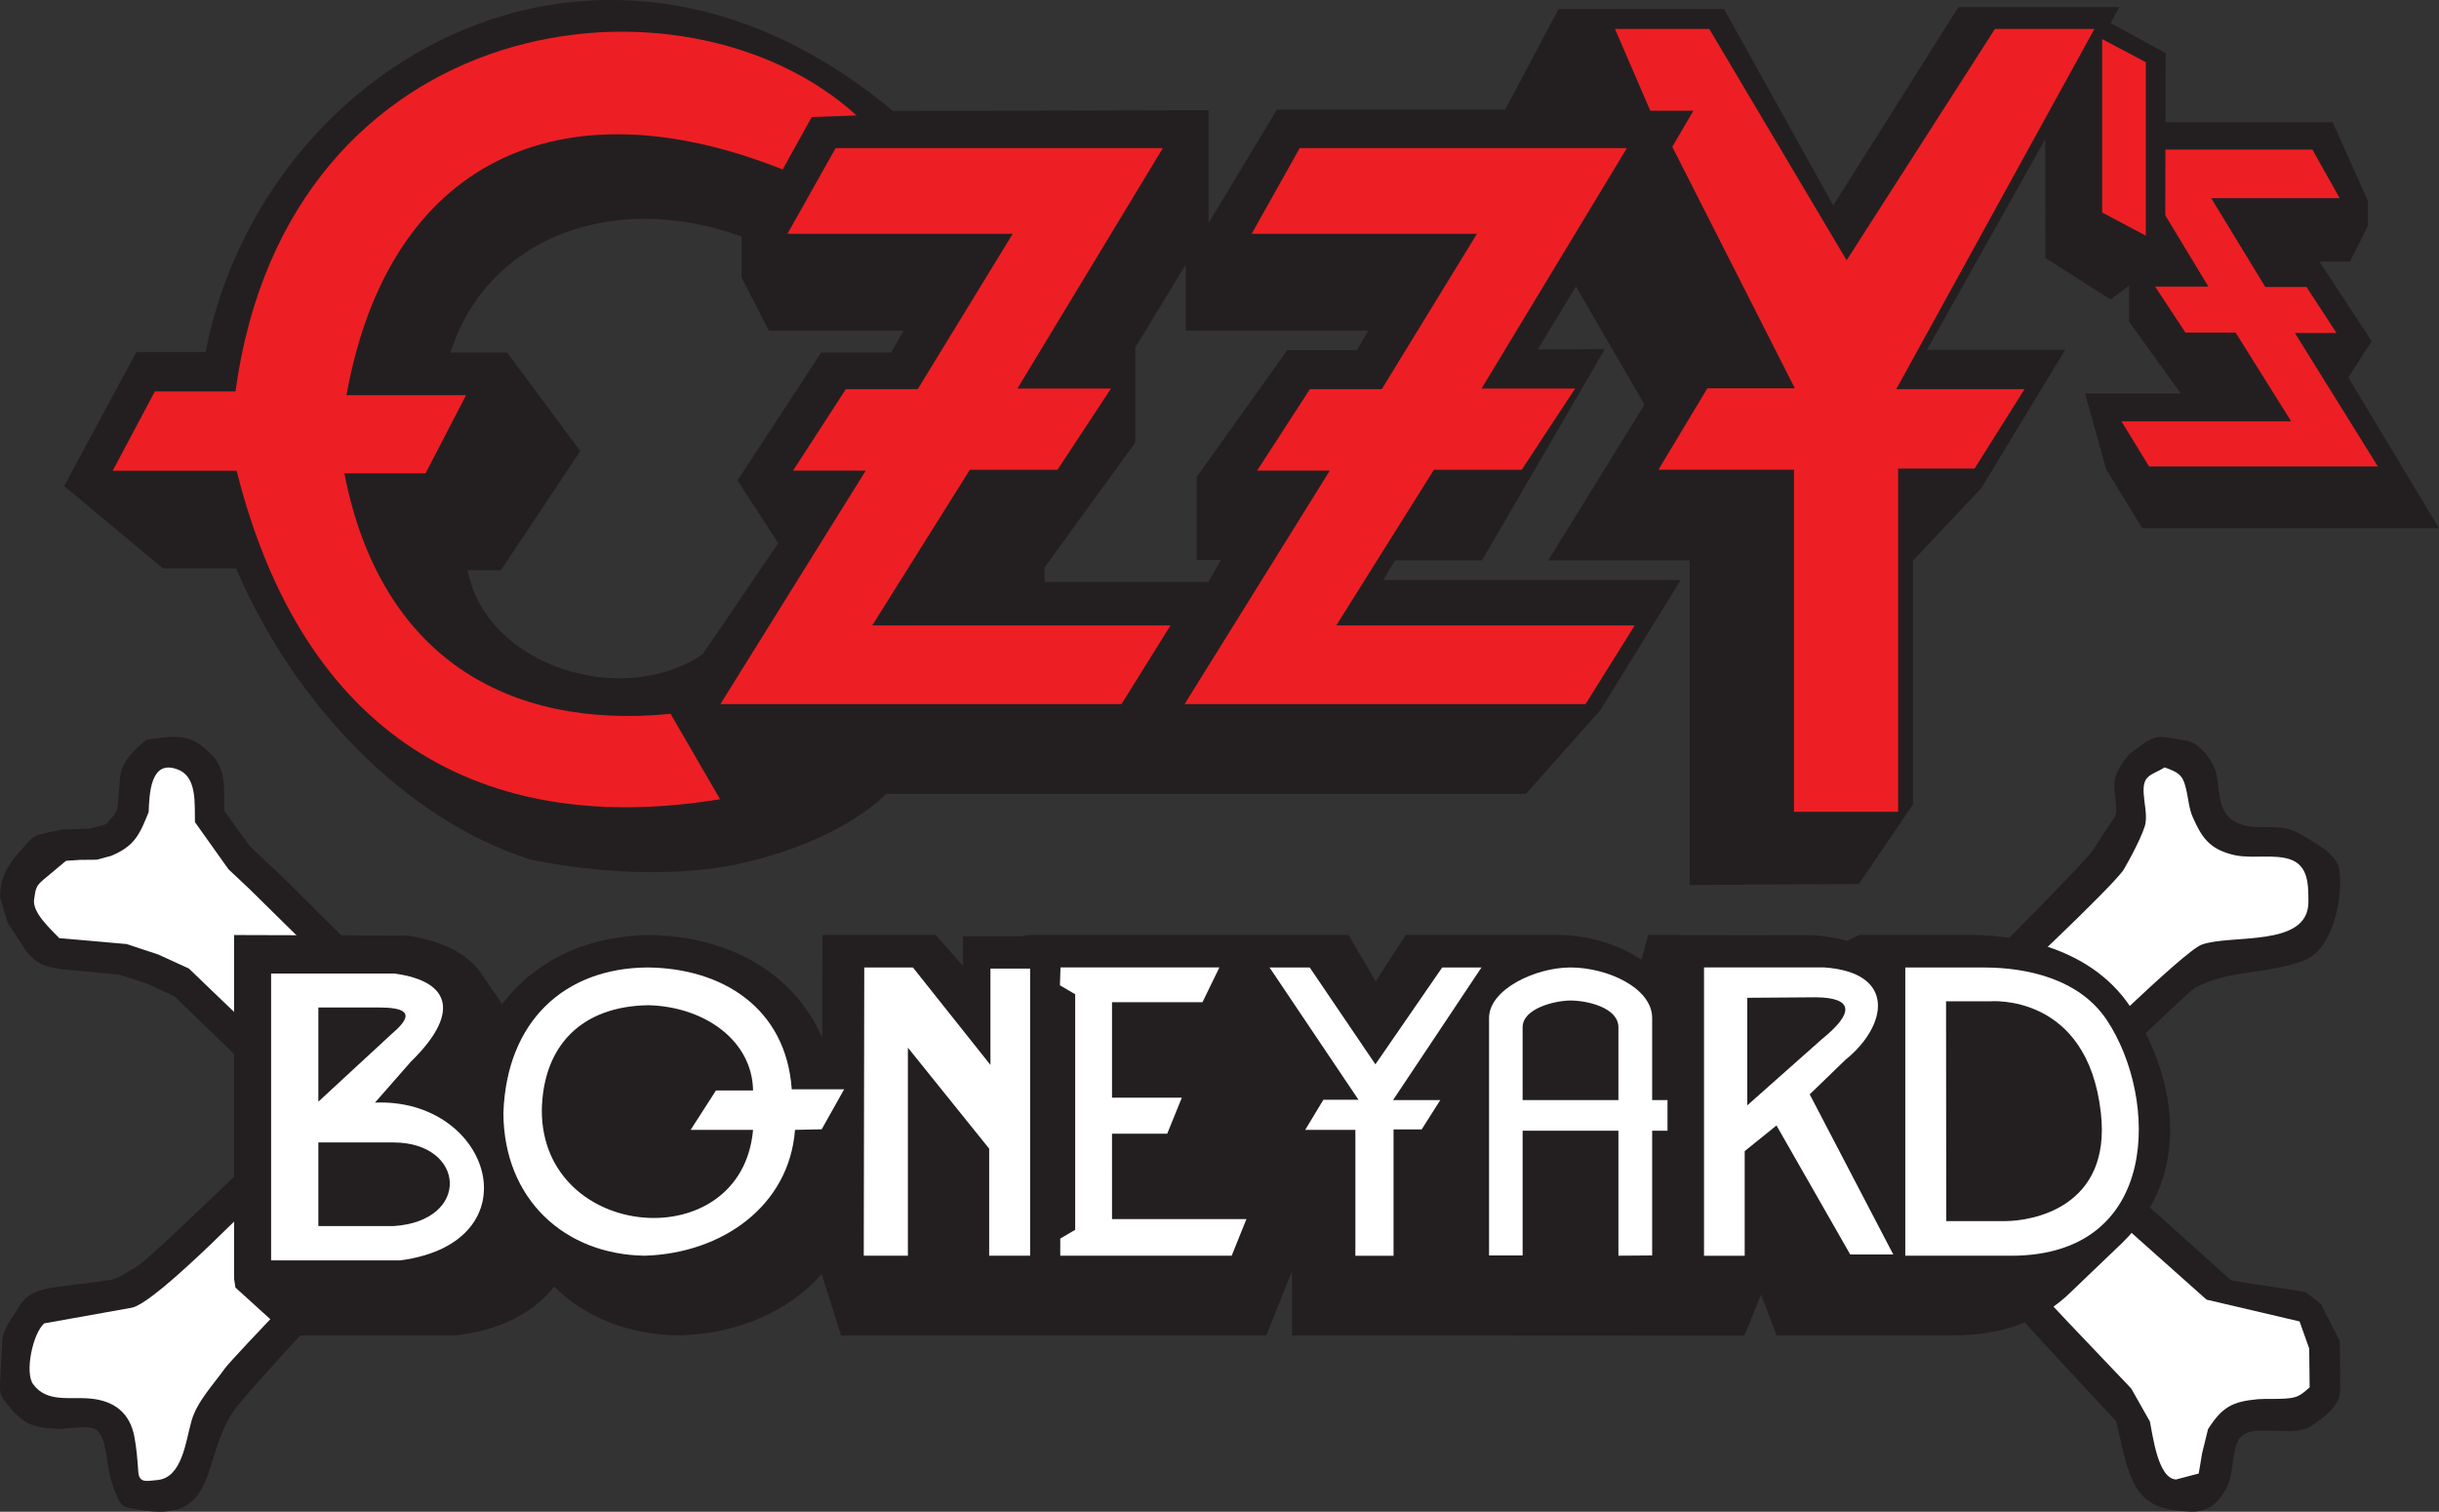 <svg width="800" height="495.91" version="1.1" viewBox="0 0 211.67 131.21" xmlns="http://www.w3.org/2000/svg">
 <rect x="0" y="0" width="211.67" height="131.21" fill="#333333" stroke="none"/>
 <g transform="translate(126.78 161.13)">
  <g transform="matrix(7.281 0 0 -7.281 62.616 -32.122)">
   <path d="m0 0h-0.059c-0.265 9e-3 -0.341 0.396-0.393 0.649l-0.019 0.093-0.21 0.379c-3e-3 2e-3 -0.077 0.079-0.19 0.199-0.182 0.191-0.461 0.483-0.727 0.767l-0.058 0.061 1.048 0.988 0.933-0.835c0.078-0.014 0.314-0.072 1.093-0.255l0.091-0.022-0.03-0.087c1e-3 -0.016 0.052-0.141 0.108-0.257l0.057-0.121h-0.048c2e-3 -0.096 5e-3 -0.263 7e-3 -0.379l2e-3 -0.036-0.031-0.027c-0.123-0.106-0.168-0.142-0.342-0.156l-0.161-5e-3 -0.167-1e-3c-0.282-0.023-0.375-0.078-0.529-0.318l-0.045-0.179-0.01-0.074-0.043-0.245c-0.024-0.139-0.214-0.139-0.277-0.139" fill="#fff"/>
  </g>
  <g transform="matrix(7.281 0 0 -7.281 -106.38 -72.38)">
   <path d="m0 0-0.067 0.061c-0.258 0.246-0.481 0.462-0.533 0.51l-0.347 0.162-0.362 0.12c-0.043 1e-3 -0.199 0.017-0.794 0.074l-0.032 2e-3 -0.053 0.054c-0.125 0.123-0.316 0.311-0.288 0.488l3e-3 0.033c0.018 0.127 0.031 0.175 0.142 0.269l0.282 0.238 0.195 0.012h0.193l0.161 0.04c0.238 0.102 0.282 0.217 0.387 0.46v9e-3c8e-3 0.207 0.027 0.593 0.32 0.593l0.132-0.024c0.262-0.094 0.264-0.399 0.265-0.618v-0.069l0.384-0.539 0.248-0.227 0.61-0.603z" fill="#fff"/>
  </g>
  <g transform="matrix(7.281 0 0 -7.281 -114 -31.988)">
   <path d="m0 0c-0.117 0-0.184 0.064-0.193 0.189-6e-3 0.143-0.017 0.272-0.045 0.407-0.042 0.236-0.187 0.358-0.444 0.387l-0.134 3e-3h-0.102c-0.184 0-0.375 0.014-0.511 0.202-0.122 0.169-0.03 0.643 0.122 0.812 0.03 0.073 0.184 0.126 1.029 0.222l0.076 0.01c0.083 0.01 0.356 0.194 1.18 1.003l0.094 0.091 0.492-1.337-0.037-0.038c-0.133-0.138-0.484-0.512-0.531-0.578l-0.111-0.146c-0.114-0.142-0.233-0.292-0.277-0.452l-0.035-0.14c-0.057-0.254-0.141-0.6-0.449-0.625l-0.038-4e-3 -0.086-6e-3" fill="#fff"/>
  </g>
  <g transform="matrix(7.281 0 0 -7.281 58.051 -73.198)">
   <path d="m0 0c-0.029 0-0.029 0-1.027 0.723l-0.084 0.056 0.074 0.073c0.498 0.471 0.839 0.817 0.892 0.903 0.073 0.114 0.242 0.443 0.252 0.529l-0.012 0.205-0.013 0.12c-0.017 0.235 0.089 0.286 0.202 0.342l0.085 0.05 0.037 0.02 0.037-0.014c0.159-0.057 0.258-0.093 0.309-0.305l0.023-0.127 0.059-0.216c0.094-0.211 0.172-0.319 0.373-0.38l0.27-0.031 0.152 2e-3 0.234-0.02c0.351-0.066 0.351-0.39 0.351-0.609-2e-3 -0.455-0.509-0.494-0.913-0.526-0.165-0.014-0.321-0.025-0.414-0.06-0.077-0.031-0.354-0.269-0.83-0.714l-0.024-0.021z" fill="#fff"/>
  </g>
  <g transform="matrix(7.281 0 0 -7.281 84.884 -115.29)">
   <path d="m0 0h-3.537l-0.43 0.703-0.251 0.902h1.142l-0.618 0.856v0.656l-0.505 0.853v0.869h2.932l0.421-0.939v-0.298l-0.215-0.425h-0.363l0.622-0.948-0.278-0.432z" fill="#231f20"/>
  </g>
  <g transform="matrix(7.281 0 0 -7.281 73.9 -148.15)">
   <path d="m0 0h-2.227l0.988-1.634h-0.635l0.361-0.548h0.598l0.662-1.057h-2.023l0.33-0.539h2.727l-0.989 1.591h0.496l-0.358 0.549h-0.491l-0.645 1.059h1.531z" fill="#ed1f24" fill-rule="evenodd"/>
  </g>
  <g transform="matrix(7.281 0 0 -7.281 50.727 -138.74)">
   <path d="m0 0 0.777-0.494 0.651 0.484 6e-3 2.452-0.884 0.483-0.552-0.656z" fill="#231f20" fill-rule="evenodd"/>
  </g>
  <g transform="matrix(7.281 0 0 -7.281 59.444 -155.73)">
   <path d="m0 0-0.52 0.276v-2.067l0.52-0.277z" fill="#ed1f24" fill-rule="evenodd"/>
  </g>
  <g transform="matrix(7.281 0 0 -7.281 40.802 -90.655)">
   <path transform="matrix(.036 0 0 -.036 -23.017 9.68)" d="m203.39 0.004c-65.911-0.575-122.6 51.098-135.28 116.56h-22.922l-23.941 44.387 32.719 27.27h24.217c18.988 44.579 55.863 83.188 97.25 96.342 0 0 37.7 8.834 71.189 1.074 33.325-7.815 46.809-22.758 46.809-22.758h211.81l24.629-27.656 26.609-43.121h-98.459l3.824-6.494h28.84l40.699-70.006-22.262 0.137 12.686-20.857 22.701 39.131-31.893 51.596h46.863v107.46l56.027-0.33 17.887-26.363v-80.711l22.619-23.996 27.793-45.816h-45.762l63.705-113.49h-53.303l-41.443 65.686-36.158-65.053h-54.789l-17.666 33.297h-75.566l-22.646 37.59v-37.369l-104.46 0.275c-30.502-25.463-62.367-36.52-92.326-36.781zm10.531 72.473c10.144 0.054 20.834 1.947 31.635 5.861v13.566l9.025 17.584h44.607l-4.127 7.293h-23.172l-27.682 42.322 13.482 20.775-24.986 36.711c-25.702 17.914-71.548 4.676-77.877-27.768h11.062l26.254-39.434-24.189-32.607h-18.768c8.792-28.069 34.303-44.466 64.734-44.305zm178.69 15.162v21.85h60.43l-3.715 6.467h-23.115l-29.996 42.047v27.436h8.062l-4.209 7.293h-54.184v-4.816l30.021-41.359v-31.48l16.705-27.436z" fill="#231f20" fill-rule="evenodd"/>
  </g>
  <g transform="matrix(7.281 0 0 -7.281 -52.442 -151.11)">
   <path d="m0 0c-2.058 1.874-6.781 1.288-7.403-3.29h-0.961l-0.503-0.946h1.478c0.791-3.157 2.916-4.382 5.762-3.915l-0.59 1.018c-1.947-0.193-3.463 0.684-3.888 2.866h0.967l0.483 0.932h-1.425c0.499 2.781 2.531 3.752 5.199 2.691l0.347 0.625z" fill="#ed1f24" fill-rule="evenodd"/>
  </g>
  <g transform="matrix(7.281 0 0 -7.281 -13.989 -148.27)">
   <path d="m0 0h3.9l-1.732-2.866h1.115l-0.636-0.968h-1.047l-1.163-1.855h3.557l-0.586-0.938h-4.779l1.73 2.783h-0.866l0.629 0.971h0.857l1.134 1.852h-2.685z" fill="#ed1f24" fill-rule="evenodd"/>
  </g>
  <g transform="matrix(7.281 0 0 -7.281 -54.262 -148.27)">
   <path d="m0 0h3.9l-1.733-2.866h1.115l-0.637-0.968h-1.045l-1.163-1.855h3.555l-0.584-0.938h-4.781l1.732 2.783h-0.866l0.629 0.971h0.857l1.132 1.852h-2.685z" fill="#ed1f24" fill-rule="evenodd"/>
  </g>
  <g transform="matrix(7.281 0 0 -7.281 16.442 -151.52)">
   <path d="m0 0h0.514l-0.252-0.43 1.461-2.879h-1.043l-0.583-0.971h1.616v-4.077h1.241v4.091h0.911l0.596 0.947h-1.529l2.362 4.294h-1.186l-1.768-2.758-1.637 2.758h-1.124z" fill="#ed1f24" fill-rule="evenodd"/>
  </g>
  <g transform="matrix(7.281 0 0 -7.281 -96.084 -54.349)">
   <path d="m0 0c-0.113-0.143-1.428-1.502-1.535-1.646-0.137-0.194-0.334-0.396-0.399-0.629-0.069-0.241-0.109-0.678-0.41-0.703-0.129-0.012-0.216-0.038-0.224 0.104-0.01 0.141-0.02 0.274-0.047 0.417-0.056 0.286-0.244 0.423-0.518 0.45-0.246 0.025-0.525-0.053-0.688 0.172-0.101 0.137-7e-3 0.601 0.132 0.725l1.035 0.185c0.3 0.041 1.627 1.441 1.876 1.667-0.079 0.099-0.156 0.197-0.223 0.303-0.12-0.108-1.454-1.413-1.592-1.482-0.096-0.054-0.206-0.14-0.313-0.156-0.171-0.024-0.346-0.047-0.516-0.068-0.223-0.029-0.455-0.042-0.576-0.264-0.037-0.069-0.123-0.174-0.162-0.272l-0.025-0.081c-0.012-0.17-0.02-0.338-0.028-0.502-8e-3 -0.156-9e-3 -0.178 0.088-0.299 0.061-0.083 0.18-0.203 0.277-0.236 0.1-0.036 0.207-0.05 0.313-0.052 0.109-4e-3 0.353 0.045 0.455-5e-3 0.109-0.059 0.127-0.28 0.146-0.393 0.022-0.149 0.048-0.258 0.108-0.395 0.068-0.164 0.103-0.14 0.281-0.172 0.123-0.02 0.26-0.036 0.381-8e-3 0.271 0.038 0.383 0.278 0.453 0.505 0.081 0.251 0.133 0.464 0.281 0.683 0.173 0.251 1.553 1.706 1.741 1.944-0.11 0.065-0.213 0.133-0.311 0.208" fill="#231f20"/>
  </g>
  <g transform="matrix(7.281 0 0 -7.281 -121.46 -77.009)">
   <path d="m0 0 0.687-0.065 0.334-0.106 0.33-0.154c2e-3 -4e-3 1.22-1.187 1.336-1.264 0.066 0.106 0.137 0.207 0.211 0.304-0.137 0.093-1.377 1.293-1.377 1.293l-0.365 0.167-0.379 0.125-0.801 0.07c-0.108 0.112-0.319 0.304-0.301 0.456 0.021 0.134 0.017 0.163 0.119 0.247l0.262 0.219 0.165 0.011 0.2 2e-3 0.17 0.045c0.287 0.118 0.343 0.259 0.45 0.522 9e-3 0.212 0.019 0.628 0.338 0.512 0.243-0.082 0.208-0.41 0.214-0.631l0.4-0.562 0.135-0.127 0.123-0.116 1.441-1.42 2e-3 -6e-3c0.098 0.073 0.194 0.147 0.299 0.213l-0.031 0.049-1.297 1.287-0.133 0.127-0.283 0.266-0.307 0.424c-5e-3 0.267 0.036 0.511-0.189 0.705-0.23 0.236-0.448 0.181-0.736 0.143-0.135-0.107-0.297-0.255-0.315-0.444-0.01-0.113-0.019-0.229-0.03-0.343-7e-3 -0.093-0.081-0.152-0.138-0.22l-0.191-0.054-0.33-9e-3c-0.096-0.02-0.192-0.037-0.281-0.064-0.097-0.025-0.166-0.138-0.233-0.206-0.148-0.16-0.235-0.336-0.228-0.541l0.091-0.306 0.044-0.063 0.109-0.168c0.134-0.223 0.229-0.279 0.485-0.318" fill="#231f20"/>
  </g>
  <g transform="matrix(7.281 0 0 -7.281 45.196 -73.547)">
   <path d="m0 0 0.057 0.064c0.162 0.131 1.506 1.397 1.636 1.598 0.056 0.092 0.25 0.45 0.262 0.564 0.014 0.11-0.017 0.232-0.023 0.34-0.016 0.23 0.089 0.216 0.25 0.315 0.152-0.057 0.214-0.079 0.253-0.25 0.03-0.116 0.034-0.242 0.086-0.353 0.096-0.215 0.182-0.351 0.423-0.424 0.221-0.072 0.446-0.01 0.668-0.052 0.279-0.052 0.284-0.288 0.283-0.527-2e-3 -0.546-0.924-0.379-1.272-0.507-0.227-0.086-1.586-1.445-1.781-1.59l-0.028-0.019c0.077-0.103 0.147-0.207 0.211-0.315 0.088 0.054 1.428 1.359 1.52 1.41 0.379 0.207 0.807 0.164 1.201 0.293l0.031 9e-3 0.071 0.024c0.214 0.087 0.343 0.36 0.396 0.635 0.032 0.162 0.037 0.325 0.02 0.447-0.029 0.192-0.315 0.333-0.463 0.423-0.234 0.141-0.438 0.044-0.677 0.108-0.295 0.082-0.278 0.309-0.319 0.579-0.028 0.175-0.209 0.418-0.397 0.435-0.095 0.01-0.185 0.038-0.282 0.038-0.122 0-0.266-0.138-0.366-0.205-0.081-0.102-0.154-0.195-0.176-0.323-0.017-0.102 0.051-0.354 2e-3 -0.427-0.086-0.131-0.171-0.261-0.258-0.394-0.1-0.155-1.494-1.546-1.633-1.68 0.104-0.07 0.207-0.139 0.305-0.216" fill="#231f20"/>
  </g>
  <g transform="matrix(7.281 0 0 -7.281 74.646 -47.936)">
   <path d="m0 0-0.179 0.142c-0.122 0.023-0.89 0.14-0.89 0.14l-1.742 1.563-0.108 0.095c-0.065-0.112-0.136-0.216-0.208-0.315l0.091-0.082 1.672-1.489 1.109-0.26 0.115-0.323 5e-3 -0.463c-0.112-0.099-0.146-0.124-0.293-0.134-0.107-7e-3 -0.22 0-0.324-7e-3 -0.308-0.028-0.427-0.096-0.594-0.357l-0.07-0.285-0.041-0.244-0.27-0.071c-0.218 0.01-0.277 0.53-0.312 0.691l-0.221 0.391c-8e-3 0.016-1.463 1.514-1.663 1.803-0.097-0.075-0.2-0.147-0.301-0.216v-2e-3c0.188-0.273 1.782-1.971 1.782-1.971 0.072-0.263 0.126-0.735 0.35-0.922 0.149-0.127 0.318-0.141 0.501-0.155 0.239-0.02 0.357 0.087 0.462 0.271 0.086 0.16 0.064 0.384 0.132 0.554 0.065 0.162 0.269 0.137 0.421 0.137 0.141-4e-3 0.344-0.026 0.467 0.061 0.134 0.09 0.324 0.228 0.337 0.399l1e-3 0.104c0 0.192-4e-3 0.504-4e-3 0.504l-0.225 0.441" fill="#231f20"/>
  </g>
  <g transform="matrix(7.281 0 0 -7.281 -106.35 -49.379)">
   <path d="m0 0-0.016 0.107v4.095l2.055-6e-3c0.422-0.058 0.721-0.212 0.894-0.453l0.014-0.025 0.012-0.015 0.01-0.021 0.019-0.023 0.014-0.018 0.019-0.033 0.02-0.025 0.039-0.061 0.012-0.013 0.039-0.058 0.019-0.03 0.02-0.031 0.01-0.01c0.402 0.526 1.022 0.814 1.757 0.822 0.968-0.014 1.729-0.47 2.057-1.222l2e-3 1.222h1.352l0.324-0.368v0.353h0.682l0.109 0.015h3.805l0.324-0.552 0.357 0.552h1.817c0.353 0 0.712-0.107 0.99-0.293h4e-3l0.08 0.293 1.986-3e-3c0.142-0.011 0.274-0.036 0.387-0.066l0.141 0.069h1.347c0.397 0 1.377-0.088 1.889-0.86 0.506-0.766 0.783-1.96-0.11-2.819l-0.595-0.57c-0.353-0.352-0.828-0.524-1.414-0.524h-2.101l-0.184 0.486-0.2-0.489-5.392 3e-3v0.757l-9e-3 -0.015-0.297-0.742h-5.069l-0.231 0.73c-0.396-0.445-1-0.711-1.695-0.73-0.598 5e-3 -1.119 0.211-1.494 0.582-0.186-0.237-0.525-0.495-1.133-0.578l-0.061-4e-3h-1.976z" fill="#231f20"/>
  </g>
  <g transform="matrix(7.281 0 0 -7.281 -92.628 -54.712)">
   <path d="m0 0h-0.896v0.997h0.896c0.861-2e-3 0.928-0.937 0-0.997m-0.896 2.606h0.71c0.303 0 0.473-0.054 0.17-0.31l-0.88-0.813zm0.675-1.134 0.428 0.488c0.559 0.545 0.518 0.953-0.198 1.051h-1.468v-3.42h1.539c1.613 0.214 1.094 1.937-0.301 1.881" fill="#fff"/>
  </g>
  <g transform="matrix(7.281 0 0 -7.281 -79.759 -64.759)">
   <path d="m0 0c0.014 0.77 0.472 1.242 1.273 1.253 0.67-0.018 1.236-0.423 1.245-1.016h-0.442l-0.302-0.47h0.744c-0.135-1.529-2.518-1.335-2.518 0.233m1.262 1.703c-0.994-6e-3 -1.683-0.643-1.72-1.737 6e-3 -1.023 0.726-1.685 1.685-1.699 0.923 0.028 1.722 0.593 1.791 1.5l0.318 7e-3 0.268 0.477h-0.625c-0.067 0.97-0.829 1.444-1.717 1.452" fill="#fff"/>
  </g>
  <g transform="matrix(7.281 0 0 -7.281 -40.824 -68.698)">
   <path d="m0 0-0.924 1.162h-0.58l-6e-3 -3.436h0.526v2.48l0.969-1.204v-1.276h0.488v3.423h-0.473z" fill="#fff"/>
  </g>
  <g transform="matrix(7.281 0 0 -7.281 -30.273 -62.732)">
   <path d="m0 0h0.658l0.174 0.429h-0.832v1.138h1.078l0.202 0.415h-1.894l-7e-3 -0.213 0.182-0.107v-2.808l-0.178-0.104v-0.205h2.043l0.176 0.437h-1.602z" fill="#fff"/>
  </g>
  <g transform="matrix(7.281 0 0 -7.281 24.86 -65.192)">
   <path d="m0 0v1.282l0.822 6e-3c0.444-6e-3 0.456-0.185 0.065-0.501zm1.171 0.544c0.501 0.404 0.61 1.039-0.253 1.1h-1.434v-3.437h0.485v1.247l0.379 0.306 0.879-1.538h0.513l-0.996 1.909z" fill="#fff"/>
  </g>
  <g transform="matrix(7.281 0 0 -7.281 47.243 -55.145)">
   <path d="m0 0h-0.703l-2e-3 2.62h0.523s1.161 0.105 1.322-1.328c0.13-1.137-0.829-1.292-1.14-1.292m1.212 2.395c-0.332 0.503-0.978 0.628-1.458 0.628h-0.945v-3.436h1.261c1.797 0 1.752 1.892 1.142 2.808" fill="#fff"/>
  </g>
  <g transform="matrix(7.281 0 0 -7.281 13.676 -65.647)">
   <path d="m0 0h-1.142v0.867c0 0.23 0.394 0.32 0.571 0.32 0.196 0 0.571-0.083 0.571-0.32zm0.402 0.979c0 0.358-0.534 0.602-0.973 0.602-0.42 0-0.971-0.262-0.971-0.602v-2.831h0.4v1.487h1.142v-1.49l0.402 3e-3v1.487h0.183v0.365h-0.183z" fill="#fff"/>
  </g>
  <g transform="matrix(7.281 0 0 -7.281 -1.618 -77.159)">
   <path d="m0 0-0.796-1.155-0.783 1.155h-0.479l1.06-1.577h-0.418l-0.217-0.359h0.598v-1.501h0.455v1.506h0.335l0.222 0.35h-0.563l1.054 1.581z" fill="#fff"/>
  </g>
 </g>
</svg>
